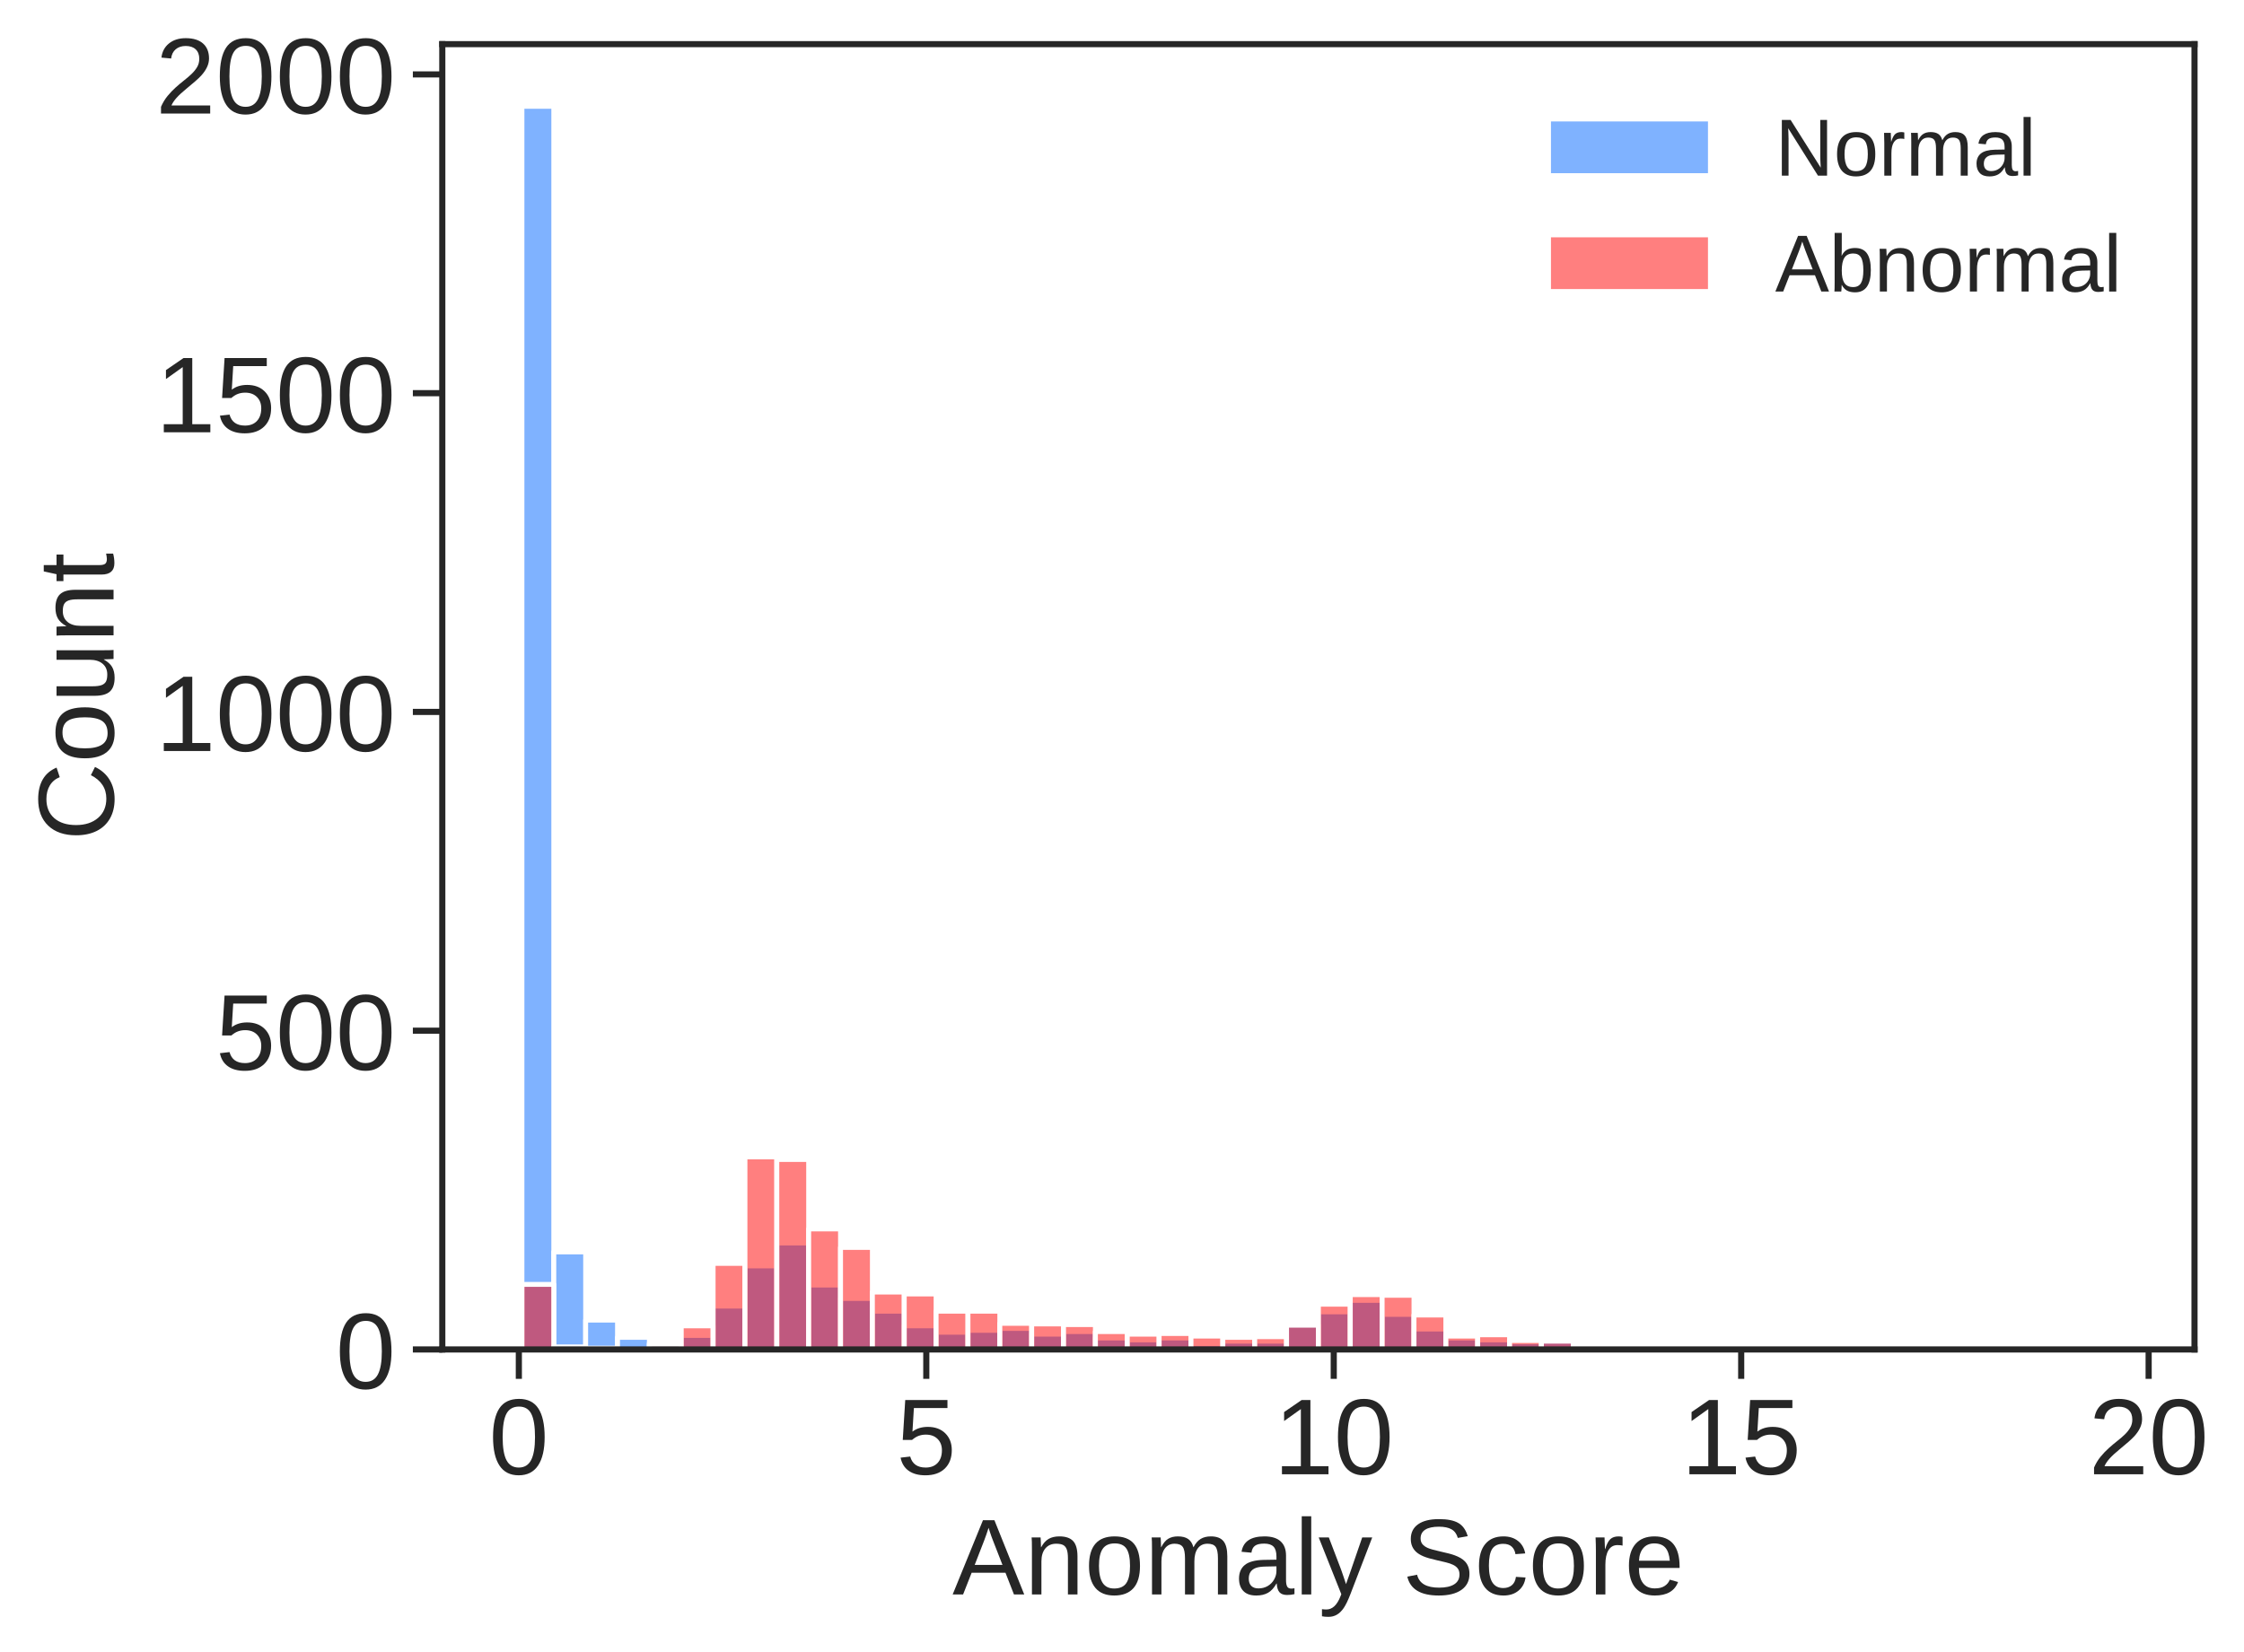 <?xml version="1.0" encoding="utf-8" standalone="no"?>
<!DOCTYPE svg PUBLIC "-//W3C//DTD SVG 1.1//EN"
  "http://www.w3.org/Graphics/SVG/1.1/DTD/svg11.dtd">
<!-- Created with matplotlib (https://matplotlib.org/) -->
<svg height="336.826pt" version="1.1" viewBox="0 0 457.349 336.826" width="457.349pt" xmlns="http://www.w3.org/2000/svg" xmlns:xlink="http://www.w3.org/1999/xlink">
 <defs>
  <style type="text/css">*{stroke-linecap:butt;stroke-linejoin:round;}</style>
 </defs>
 <g id="figure_1">
  <g id="patch_1">
   <path d="M 0 336.826 
L 457.349 336.826 
L 457.349 -0 
L 0 -0 
z
" style="fill:#ffffff;"/>
  </g>
  <g id="axes_1">
   <g id="patch_2">
    <path d="M 90.144 275.11 
L 447.264 275.11 
L 447.264 8.998 
L 90.144 8.998 
z
" style="fill:#ffffff;"/>
   </g>
   <g id="matplotlib.axis_1">
    <g id="xtick_1">
     <g id="line2d_1">
      <defs>
       <path d="M 0 0 
L 0 6 
" id="m0dfb59ea46" style="stroke:#262626;stroke-width:1.25;"/>
      </defs>
      <g>
       <use style="fill:#262626;stroke:#262626;stroke-width:1.25;" x="105.746" xlink:href="#m0dfb59ea46" y="275.11"/>
      </g>
     </g>
     <g id="text_1">
      <!-- 0 -->
      <g style="fill:#262626;" transform="translate(99.629 300.553)scale(0.22 -0.22)">
       <defs>
        <path d="M 51.703 34.422 
Q 51.703 17.188 45.625 8.094 
Q 39.547 -0.984 27.688 -0.984 
Q 15.828 -0.984 9.859 8.047 
Q 3.906 17.094 3.906 34.422 
Q 3.906 52.156 9.688 60.984 
Q 15.484 69.828 27.984 69.828 
Q 40.141 69.828 45.922 60.891 
Q 51.703 51.953 51.703 34.422 
z
M 42.781 34.422 
Q 42.781 49.312 39.328 56 
Q 35.891 62.703 27.984 62.703 
Q 19.875 62.703 16.328 56.109 
Q 12.797 49.516 12.797 34.422 
Q 12.797 19.781 16.375 12.984 
Q 19.969 6.203 27.781 6.203 
Q 35.547 6.203 39.156 13.125 
Q 42.781 20.062 42.781 34.422 
z
" id="LiberationSans-48"/>
       </defs>
       <use xlink:href="#LiberationSans-48"/>
      </g>
     </g>
    </g>
    <g id="xtick_2">
     <g id="line2d_2">
      <g>
       <use style="fill:#262626;stroke:#262626;stroke-width:1.25;" x="188.788" xlink:href="#m0dfb59ea46" y="275.11"/>
      </g>
     </g>
     <g id="text_2">
      <!-- 5 -->
      <g style="fill:#262626;" transform="translate(182.671 300.553)scale(0.22 -0.22)">
       <defs>
        <path d="M 51.422 22.406 
Q 51.422 11.531 44.953 5.266 
Q 38.484 -0.984 27 -0.984 
Q 17.391 -0.984 11.469 3.219 
Q 5.562 7.422 4 15.375 
L 12.891 16.406 
Q 15.672 6.203 27.203 6.203 
Q 34.281 6.203 38.281 10.469 
Q 42.281 14.75 42.281 22.219 
Q 42.281 28.719 38.25 32.719 
Q 34.234 36.719 27.391 36.719 
Q 23.828 36.719 20.75 35.594 
Q 17.672 34.469 14.594 31.781 
L 6 31.781 
L 8.297 68.797 
L 47.406 68.797 
L 47.406 61.328 
L 16.312 61.328 
L 14.984 39.5 
Q 20.703 43.891 29.203 43.891 
Q 39.359 43.891 45.391 37.938 
Q 51.422 31.984 51.422 22.406 
z
" id="LiberationSans-53"/>
       </defs>
       <use xlink:href="#LiberationSans-53"/>
      </g>
     </g>
    </g>
    <g id="xtick_3">
     <g id="line2d_3">
      <g>
       <use style="fill:#262626;stroke:#262626;stroke-width:1.25;" x="271.831" xlink:href="#m0dfb59ea46" y="275.11"/>
      </g>
     </g>
     <g id="text_3">
      <!-- 10 -->
      <g style="fill:#262626;" transform="translate(259.597 300.553)scale(0.22 -0.22)">
       <defs>
        <path d="M 7.625 0 
L 7.625 7.469 
L 25.141 7.469 
L 25.141 60.406 
L 9.625 49.312 
L 9.625 57.625 
L 25.875 68.797 
L 33.984 68.797 
L 33.984 7.469 
L 50.734 7.469 
L 50.734 0 
z
" id="LiberationSans-49"/>
       </defs>
       <use xlink:href="#LiberationSans-49"/>
       <use x="55.615" xlink:href="#LiberationSans-48"/>
      </g>
     </g>
    </g>
    <g id="xtick_4">
     <g id="line2d_4">
      <g>
       <use style="fill:#262626;stroke:#262626;stroke-width:1.25;" x="354.873" xlink:href="#m0dfb59ea46" y="275.11"/>
      </g>
     </g>
     <g id="text_4">
      <!-- 15 -->
      <g style="fill:#262626;" transform="translate(342.639 300.553)scale(0.22 -0.22)">
       <use xlink:href="#LiberationSans-49"/>
       <use x="55.615" xlink:href="#LiberationSans-53"/>
      </g>
     </g>
    </g>
    <g id="xtick_5">
     <g id="line2d_5">
      <g>
       <use style="fill:#262626;stroke:#262626;stroke-width:1.25;" x="437.915" xlink:href="#m0dfb59ea46" y="275.11"/>
      </g>
     </g>
     <g id="text_5">
      <!-- 20 -->
      <g style="fill:#262626;" transform="translate(425.681 300.553)scale(0.22 -0.22)">
       <defs>
        <path d="M 5.031 0 
L 5.031 6.203 
Q 7.516 11.922 11.109 16.281 
Q 14.703 20.656 18.656 24.188 
Q 22.609 27.734 26.484 30.766 
Q 30.375 33.797 33.5 36.812 
Q 36.625 39.844 38.547 43.156 
Q 40.484 46.484 40.484 50.688 
Q 40.484 56.344 37.156 59.469 
Q 33.844 62.594 27.938 62.594 
Q 22.312 62.594 18.672 59.547 
Q 15.047 56.5 14.406 50.984 
L 5.422 51.812 
Q 6.391 60.062 12.422 64.938 
Q 18.453 69.828 27.938 69.828 
Q 38.328 69.828 43.922 64.922 
Q 49.516 60.016 49.516 50.984 
Q 49.516 46.969 47.672 43.016 
Q 45.844 39.062 42.234 35.109 
Q 38.625 31.156 28.422 22.859 
Q 22.797 18.266 19.469 14.578 
Q 16.156 10.891 14.703 7.469 
L 50.594 7.469 
L 50.594 0 
z
" id="LiberationSans-50"/>
       </defs>
       <use xlink:href="#LiberationSans-50"/>
       <use x="55.615" xlink:href="#LiberationSans-48"/>
      </g>
     </g>
    </g>
    <g id="text_6">
     <!-- Anomaly Score -->
     <g style="fill:#262626;" transform="translate(194.119 325.061)scale(0.22 -0.22)">
      <defs>
       <path d="M 56.984 0 
L 49.125 20.125 
L 17.781 20.125 
L 9.859 0 
L 0.203 0 
L 28.266 68.797 
L 38.875 68.797 
L 66.5 0 
z
M 33.453 61.766 
L 33.016 60.406 
Q 31.781 56.344 29.391 50 
L 20.609 27.391 
L 46.344 27.391 
L 37.5 50.094 
Q 36.141 53.469 34.766 57.719 
z
" id="LiberationSans-65"/>
       <path d="M 40.281 0 
L 40.281 33.5 
Q 40.281 38.719 39.25 41.594 
Q 38.234 44.484 35.984 45.75 
Q 33.734 47.016 29.391 47.016 
Q 23.047 47.016 19.375 42.672 
Q 15.719 38.328 15.719 30.609 
L 15.719 0 
L 6.938 0 
L 6.938 41.547 
Q 6.938 50.781 6.641 52.828 
L 14.938 52.828 
Q 14.984 52.594 15.031 51.516 
Q 15.094 50.438 15.156 49.047 
Q 15.234 47.656 15.328 43.797 
L 15.484 43.797 
Q 18.5 49.266 22.484 51.531 
Q 26.469 53.812 32.375 53.812 
Q 41.062 53.812 45.094 49.484 
Q 49.125 45.172 49.125 35.203 
L 49.125 0 
z
" id="LiberationSans-110"/>
       <path d="M 51.422 26.469 
Q 51.422 12.594 45.312 5.797 
Q 39.203 -0.984 27.594 -0.984 
Q 16.016 -0.984 10.109 6.078 
Q 4.203 13.141 4.203 26.469 
Q 4.203 53.812 27.875 53.812 
Q 39.984 53.812 45.703 47.141 
Q 51.422 40.484 51.422 26.469 
z
M 42.188 26.469 
Q 42.188 37.406 38.938 42.359 
Q 35.688 47.312 28.031 47.312 
Q 20.312 47.312 16.859 42.25 
Q 13.422 37.203 13.422 26.469 
Q 13.422 16.016 16.812 10.766 
Q 20.219 5.516 27.484 5.516 
Q 35.406 5.516 38.797 10.594 
Q 42.188 15.672 42.188 26.469 
z
" id="LiberationSans-111"/>
       <path d="M 37.5 0 
L 37.5 33.5 
Q 37.5 41.156 35.391 44.078 
Q 33.297 47.016 27.828 47.016 
Q 22.219 47.016 18.938 42.719 
Q 15.672 38.422 15.672 30.609 
L 15.672 0 
L 6.938 0 
L 6.938 41.547 
Q 6.938 50.781 6.641 52.828 
L 14.938 52.828 
Q 14.984 52.594 15.031 51.516 
Q 15.094 50.438 15.156 49.047 
Q 15.234 47.656 15.328 43.797 
L 15.484 43.797 
Q 18.312 49.422 21.969 51.609 
Q 25.641 53.812 30.906 53.812 
Q 36.922 53.812 40.406 51.422 
Q 43.891 49.031 45.266 43.797 
L 45.406 43.797 
Q 48.141 49.125 52.016 51.469 
Q 55.906 53.812 61.422 53.812 
Q 69.438 53.812 73.062 49.469 
Q 76.703 45.125 76.703 35.203 
L 76.703 0 
L 68.016 0 
L 68.016 33.5 
Q 68.016 41.156 65.906 44.078 
Q 63.812 47.016 58.344 47.016 
Q 52.594 47.016 49.391 42.75 
Q 46.188 38.484 46.188 30.609 
L 46.188 0 
z
" id="LiberationSans-109"/>
       <path d="M 20.219 -0.984 
Q 12.25 -0.984 8.25 3.219 
Q 4.25 7.422 4.25 14.75 
Q 4.25 22.953 9.641 27.344 
Q 15.047 31.734 27.047 32.031 
L 38.922 32.234 
L 38.922 35.109 
Q 38.922 41.547 36.188 44.328 
Q 33.453 47.125 27.594 47.125 
Q 21.688 47.125 19 45.109 
Q 16.312 43.109 15.766 38.719 
L 6.594 39.547 
Q 8.844 53.812 27.781 53.812 
Q 37.75 53.812 42.766 49.234 
Q 47.797 44.672 47.797 36.031 
L 47.797 13.281 
Q 47.797 9.375 48.828 7.391 
Q 49.859 5.422 52.734 5.422 
Q 54 5.422 55.609 5.766 
L 55.609 0.297 
Q 52.297 -0.484 48.828 -0.484 
Q 43.953 -0.484 41.719 2.078 
Q 39.5 4.641 39.203 10.109 
L 38.922 10.109 
Q 35.547 4.047 31.078 1.531 
Q 26.609 -0.984 20.219 -0.984 
z
M 22.219 5.609 
Q 27.047 5.609 30.812 7.812 
Q 34.578 10.016 36.75 13.844 
Q 38.922 17.672 38.922 21.734 
L 38.922 26.078 
L 29.297 25.875 
Q 23.094 25.781 19.891 24.609 
Q 16.703 23.438 14.984 21 
Q 13.281 18.562 13.281 14.594 
Q 13.281 10.297 15.594 7.953 
Q 17.922 5.609 22.219 5.609 
z
" id="LiberationSans-97"/>
       <path d="M 6.734 0 
L 6.734 72.469 
L 15.531 72.469 
L 15.531 0 
z
" id="LiberationSans-108"/>
       <path d="M 9.328 -20.75 
Q 5.719 -20.75 3.266 -20.219 
L 3.266 -13.625 
Q 5.125 -13.922 7.375 -13.922 
Q 15.578 -13.922 20.359 -1.859 
L 21.188 0.25 
L 0.25 52.828 
L 9.625 52.828 
L 20.75 23.641 
Q 21 22.953 21.344 22 
Q 21.688 21.047 23.531 15.625 
Q 25.391 10.203 25.531 9.578 
L 28.953 19.188 
L 40.531 52.828 
L 49.812 52.828 
L 29.5 0 
Q 26.219 -8.453 23.391 -12.578 
Q 20.562 -16.703 17.109 -18.719 
Q 13.672 -20.75 9.328 -20.75 
z
" id="LiberationSans-121"/>
       <path id="LiberationSans-32"/>
       <path d="M 62.109 19 
Q 62.109 9.469 54.656 4.234 
Q 47.219 -0.984 33.688 -0.984 
Q 8.547 -0.984 4.547 16.5 
L 13.578 18.312 
Q 15.141 12.109 20.219 9.203 
Q 25.297 6.297 34.031 6.297 
Q 43.062 6.297 47.969 9.391 
Q 52.875 12.5 52.875 18.5 
Q 52.875 21.875 51.344 23.969 
Q 49.812 26.078 47.016 27.438 
Q 44.234 28.812 40.375 29.734 
Q 36.531 30.672 31.844 31.734 
Q 23.688 33.547 19.453 35.344 
Q 15.234 37.156 12.797 39.375 
Q 10.359 41.609 9.062 44.578 
Q 7.766 47.562 7.766 51.422 
Q 7.766 60.25 14.531 65.031 
Q 21.297 69.828 33.891 69.828 
Q 45.609 69.828 51.812 66.234 
Q 58.016 62.641 60.5 54 
L 51.312 52.391 
Q 49.812 57.859 45.562 60.328 
Q 41.312 62.797 33.797 62.797 
Q 25.531 62.797 21.188 60.062 
Q 16.844 57.328 16.844 51.906 
Q 16.844 48.734 18.531 46.656 
Q 20.219 44.578 23.391 43.141 
Q 26.562 41.703 36.031 39.594 
Q 39.203 38.875 42.359 38.109 
Q 45.516 37.359 48.391 36.297 
Q 51.266 35.25 53.781 33.828 
Q 56.297 32.422 58.156 30.375 
Q 60.016 28.328 61.062 25.531 
Q 62.109 22.75 62.109 19 
z
" id="LiberationSans-83"/>
       <path d="M 13.422 26.656 
Q 13.422 16.109 16.734 11.031 
Q 20.062 5.953 26.766 5.953 
Q 31.453 5.953 34.594 8.484 
Q 37.75 11.031 38.484 16.312 
L 47.359 15.719 
Q 46.344 8.109 40.875 3.562 
Q 35.406 -0.984 27 -0.984 
Q 15.922 -0.984 10.078 6.016 
Q 4.25 13.031 4.25 26.469 
Q 4.25 39.797 10.109 46.797 
Q 15.969 53.812 26.906 53.812 
Q 35.016 53.812 40.359 49.609 
Q 45.703 45.406 47.078 38.031 
L 38.031 37.359 
Q 37.359 41.75 34.562 44.328 
Q 31.781 46.922 26.656 46.922 
Q 19.672 46.922 16.547 42.281 
Q 13.422 37.641 13.422 26.656 
z
" id="LiberationSans-99"/>
       <path d="M 6.938 0 
L 6.938 40.531 
Q 6.938 46.094 6.641 52.828 
L 14.938 52.828 
Q 15.328 43.844 15.328 42.047 
L 15.531 42.047 
Q 17.625 48.828 20.359 51.312 
Q 23.094 53.812 28.078 53.812 
Q 29.828 53.812 31.641 53.328 
L 31.641 45.266 
Q 29.891 45.75 26.953 45.75 
Q 21.484 45.75 18.594 41.031 
Q 15.719 36.328 15.719 27.547 
L 15.719 0 
z
" id="LiberationSans-114"/>
       <path d="M 13.484 24.562 
Q 13.484 15.484 17.234 10.547 
Q 21 5.609 28.219 5.609 
Q 33.938 5.609 37.375 7.906 
Q 40.828 10.203 42.047 13.719 
L 49.75 11.531 
Q 45.016 -0.984 28.219 -0.984 
Q 16.5 -0.984 10.375 6 
Q 4.25 12.984 4.25 26.766 
Q 4.25 39.844 10.375 46.828 
Q 16.5 53.812 27.875 53.812 
Q 51.172 53.812 51.172 25.734 
L 51.172 24.562 
z
M 42.094 31.297 
Q 41.359 39.656 37.844 43.484 
Q 34.328 47.312 27.734 47.312 
Q 21.344 47.312 17.609 43.031 
Q 13.875 38.766 13.578 31.297 
z
" id="LiberationSans-101"/>
      </defs>
      <use xlink:href="#LiberationSans-65"/>
      <use x="66.699" xlink:href="#LiberationSans-110"/>
      <use x="122.314" xlink:href="#LiberationSans-111"/>
      <use x="177.93" xlink:href="#LiberationSans-109"/>
      <use x="261.23" xlink:href="#LiberationSans-97"/>
      <use x="316.846" xlink:href="#LiberationSans-108"/>
      <use x="339.062" xlink:href="#LiberationSans-121"/>
      <use x="389.062" xlink:href="#LiberationSans-32"/>
      <use x="416.846" xlink:href="#LiberationSans-83"/>
      <use x="483.545" xlink:href="#LiberationSans-99"/>
      <use x="533.545" xlink:href="#LiberationSans-111"/>
      <use x="589.16" xlink:href="#LiberationSans-114"/>
      <use x="622.461" xlink:href="#LiberationSans-101"/>
     </g>
    </g>
   </g>
   <g id="matplotlib.axis_2">
    <g id="ytick_1">
     <g id="line2d_6">
      <defs>
       <path d="M 0 0 
L -6 0 
" id="md6aee26ead" style="stroke:#262626;stroke-width:1.25;"/>
      </defs>
      <g>
       <use style="fill:#262626;stroke:#262626;stroke-width:1.25;" x="90.144" xlink:href="#md6aee26ead" y="275.11"/>
      </g>
     </g>
     <g id="text_7">
      <!-- 0 -->
      <g style="fill:#262626;" transform="translate(68.41 283.082)scale(0.22 -0.22)">
       <use xlink:href="#LiberationSans-48"/>
      </g>
     </g>
    </g>
    <g id="ytick_2">
     <g id="line2d_7">
      <g>
       <use style="fill:#262626;stroke:#262626;stroke-width:1.25;" x="90.144" xlink:href="#md6aee26ead" y="210.125"/>
      </g>
     </g>
     <g id="text_8">
      <!-- 500 -->
      <g style="fill:#262626;" transform="translate(43.942 218.097)scale(0.22 -0.22)">
       <use xlink:href="#LiberationSans-53"/>
       <use x="55.615" xlink:href="#LiberationSans-48"/>
       <use x="111.23" xlink:href="#LiberationSans-48"/>
      </g>
     </g>
    </g>
    <g id="ytick_3">
     <g id="line2d_8">
      <g>
       <use style="fill:#262626;stroke:#262626;stroke-width:1.25;" x="90.144" xlink:href="#md6aee26ead" y="145.141"/>
      </g>
     </g>
     <g id="text_9">
      <!-- 1000 -->
      <g style="fill:#262626;" transform="translate(31.708 153.112)scale(0.22 -0.22)">
       <use xlink:href="#LiberationSans-49"/>
       <use x="55.615" xlink:href="#LiberationSans-48"/>
       <use x="111.23" xlink:href="#LiberationSans-48"/>
       <use x="166.846" xlink:href="#LiberationSans-48"/>
      </g>
     </g>
    </g>
    <g id="ytick_4">
     <g id="line2d_9">
      <g>
       <use style="fill:#262626;stroke:#262626;stroke-width:1.25;" x="90.144" xlink:href="#md6aee26ead" y="80.156"/>
      </g>
     </g>
     <g id="text_10">
      <!-- 1500 -->
      <g style="fill:#262626;" transform="translate(31.708 88.128)scale(0.22 -0.22)">
       <use xlink:href="#LiberationSans-49"/>
       <use x="55.615" xlink:href="#LiberationSans-53"/>
       <use x="111.23" xlink:href="#LiberationSans-48"/>
       <use x="166.846" xlink:href="#LiberationSans-48"/>
      </g>
     </g>
    </g>
    <g id="ytick_5">
     <g id="line2d_10">
      <g>
       <use style="fill:#262626;stroke:#262626;stroke-width:1.25;" x="90.144" xlink:href="#md6aee26ead" y="15.172"/>
      </g>
     </g>
     <g id="text_11">
      <!-- 2000 -->
      <g style="fill:#262626;" transform="translate(31.708 23.143)scale(0.22 -0.22)">
       <use xlink:href="#LiberationSans-50"/>
       <use x="55.615" xlink:href="#LiberationSans-48"/>
       <use x="111.23" xlink:href="#LiberationSans-48"/>
       <use x="166.846" xlink:href="#LiberationSans-48"/>
      </g>
     </g>
    </g>
    <g id="text_12">
     <!-- Count -->
     <g style="fill:#262626;" transform="translate(23.143 171.405)rotate(-90)scale(0.22 -0.22)">
      <defs>
       <path d="M 38.672 62.203 
Q 27.25 62.203 20.891 54.859 
Q 14.547 47.516 14.547 34.719 
Q 14.547 22.078 21.156 14.375 
Q 27.781 6.688 39.062 6.688 
Q 53.516 6.688 60.797 21 
L 68.406 17.188 
Q 64.156 8.297 56.469 3.656 
Q 48.781 -0.984 38.625 -0.984 
Q 28.219 -0.984 20.625 3.344 
Q 13.031 7.672 9.047 15.703 
Q 5.078 23.734 5.078 34.719 
Q 5.078 51.172 13.969 60.5 
Q 22.859 69.828 38.578 69.828 
Q 49.562 69.828 56.938 65.531 
Q 64.312 61.234 67.781 52.781 
L 58.938 49.859 
Q 56.547 55.859 51.25 59.031 
Q 45.953 62.203 38.672 62.203 
z
" id="LiberationSans-67"/>
       <path d="M 15.328 52.828 
L 15.328 19.344 
Q 15.328 14.109 16.359 11.219 
Q 17.391 8.344 19.625 7.078 
Q 21.875 5.812 26.219 5.812 
Q 32.562 5.812 36.219 10.156 
Q 39.891 14.5 39.891 22.219 
L 39.891 52.828 
L 48.688 52.828 
L 48.688 11.281 
Q 48.688 2.047 48.969 0 
L 40.672 0 
Q 40.625 0.25 40.578 1.312 
Q 40.531 2.391 40.453 3.781 
Q 40.375 5.172 40.281 9.031 
L 40.141 9.031 
Q 37.109 3.562 33.125 1.281 
Q 29.156 -0.984 23.25 -0.984 
Q 14.547 -0.984 10.516 3.344 
Q 6.5 7.672 6.5 17.625 
L 6.5 52.828 
z
" id="LiberationSans-117"/>
       <path d="M 27.047 0.391 
Q 22.703 -0.781 18.172 -0.781 
Q 7.625 -0.781 7.625 11.188 
L 7.625 46.438 
L 1.516 46.438 
L 1.516 52.828 
L 7.953 52.828 
L 10.547 64.656 
L 16.406 64.656 
L 16.406 52.828 
L 26.172 52.828 
L 26.172 46.438 
L 16.406 46.438 
L 16.406 13.094 
Q 16.406 9.281 17.641 7.734 
Q 18.891 6.203 21.969 6.203 
Q 23.734 6.203 27.047 6.891 
z
" id="LiberationSans-116"/>
      </defs>
      <use xlink:href="#LiberationSans-67"/>
      <use x="72.217" xlink:href="#LiberationSans-111"/>
      <use x="127.832" xlink:href="#LiberationSans-117"/>
      <use x="183.447" xlink:href="#LiberationSans-110"/>
      <use x="239.062" xlink:href="#LiberationSans-116"/>
     </g>
    </g>
   </g>
   <g id="patch_3">
    <path clip-path="url(#p573cdb6994)" d="M 106.377 275.11 
L 112.87 275.11 
L 112.87 21.67 
L 106.377 21.67 
z
" style="fill:#0066ff;fill-opacity:0.5;stroke:#ffffff;stroke-linejoin:miter;"/>
   </g>
   <g id="patch_4">
    <path clip-path="url(#p573cdb6994)" d="M 112.87 275.11 
L 119.363 275.11 
L 119.363 255.225 
L 112.87 255.225 
z
" style="fill:#0066ff;fill-opacity:0.5;stroke:#ffffff;stroke-linejoin:miter;"/>
   </g>
   <g id="patch_5">
    <path clip-path="url(#p573cdb6994)" d="M 119.363 275.11 
L 125.856 275.11 
L 125.856 269.131 
L 119.363 269.131 
z
" style="fill:#0066ff;fill-opacity:0.5;stroke:#ffffff;stroke-linejoin:miter;"/>
   </g>
   <g id="patch_6">
    <path clip-path="url(#p573cdb6994)" d="M 125.856 275.11 
L 132.349 275.11 
L 132.349 272.641 
L 125.856 272.641 
z
" style="fill:#0066ff;fill-opacity:0.5;stroke:#ffffff;stroke-linejoin:miter;"/>
   </g>
   <g id="patch_7">
    <path clip-path="url(#p573cdb6994)" d="M 132.349 275.11 
L 138.843 275.11 
L 138.843 273.81 
L 132.349 273.81 
z
" style="fill:#0066ff;fill-opacity:0.5;stroke:#ffffff;stroke-linejoin:miter;"/>
   </g>
   <g id="patch_8">
    <path clip-path="url(#p573cdb6994)" d="M 138.843 275.11 
L 145.336 275.11 
L 145.336 272.251 
L 138.843 272.251 
z
" style="fill:#0066ff;fill-opacity:0.5;stroke:#ffffff;stroke-linejoin:miter;"/>
   </g>
   <g id="patch_9">
    <path clip-path="url(#p573cdb6994)" d="M 145.336 275.11 
L 151.829 275.11 
L 151.829 266.272 
L 145.336 266.272 
z
" style="fill:#0066ff;fill-opacity:0.5;stroke:#ffffff;stroke-linejoin:miter;"/>
   </g>
   <g id="patch_10">
    <path clip-path="url(#p573cdb6994)" d="M 151.829 275.11 
L 158.322 275.11 
L 158.322 258.084 
L 151.829 258.084 
z
" style="fill:#0066ff;fill-opacity:0.5;stroke:#ffffff;stroke-linejoin:miter;"/>
   </g>
   <g id="patch_11">
    <path clip-path="url(#p573cdb6994)" d="M 158.322 275.11 
L 164.815 275.11 
L 164.815 253.405 
L 158.322 253.405 
z
" style="fill:#0066ff;fill-opacity:0.5;stroke:#ffffff;stroke-linejoin:miter;"/>
   </g>
   <g id="patch_12">
    <path clip-path="url(#p573cdb6994)" d="M 164.815 275.11 
L 171.308 275.11 
L 171.308 261.983 
L 164.815 261.983 
z
" style="fill:#0066ff;fill-opacity:0.5;stroke:#ffffff;stroke-linejoin:miter;"/>
   </g>
   <g id="patch_13">
    <path clip-path="url(#p573cdb6994)" d="M 171.308 275.11 
L 177.801 275.11 
L 177.801 264.712 
L 171.308 264.712 
z
" style="fill:#0066ff;fill-opacity:0.5;stroke:#ffffff;stroke-linejoin:miter;"/>
   </g>
   <g id="patch_14">
    <path clip-path="url(#p573cdb6994)" d="M 177.801 275.11 
L 184.294 275.11 
L 184.294 267.312 
L 177.801 267.312 
z
" style="fill:#0066ff;fill-opacity:0.5;stroke:#ffffff;stroke-linejoin:miter;"/>
   </g>
   <g id="patch_15">
    <path clip-path="url(#p573cdb6994)" d="M 184.294 275.11 
L 190.787 275.11 
L 190.787 270.301 
L 184.294 270.301 
z
" style="fill:#0066ff;fill-opacity:0.5;stroke:#ffffff;stroke-linejoin:miter;"/>
   </g>
   <g id="patch_16">
    <path clip-path="url(#p573cdb6994)" d="M 190.787 275.11 
L 197.28 275.11 
L 197.28 271.601 
L 190.787 271.601 
z
" style="fill:#0066ff;fill-opacity:0.5;stroke:#ffffff;stroke-linejoin:miter;"/>
   </g>
   <g id="patch_17">
    <path clip-path="url(#p573cdb6994)" d="M 197.28 275.11 
L 203.773 275.11 
L 203.773 271.211 
L 197.28 271.211 
z
" style="fill:#0066ff;fill-opacity:0.5;stroke:#ffffff;stroke-linejoin:miter;"/>
   </g>
   <g id="patch_18">
    <path clip-path="url(#p573cdb6994)" d="M 203.773 275.11 
L 210.267 275.11 
L 210.267 270.821 
L 203.773 270.821 
z
" style="fill:#0066ff;fill-opacity:0.5;stroke:#ffffff;stroke-linejoin:miter;"/>
   </g>
   <g id="patch_19">
    <path clip-path="url(#p573cdb6994)" d="M 210.267 275.11 
L 216.76 275.11 
L 216.76 271.991 
L 210.267 271.991 
z
" style="fill:#0066ff;fill-opacity:0.5;stroke:#ffffff;stroke-linejoin:miter;"/>
   </g>
   <g id="patch_20">
    <path clip-path="url(#p573cdb6994)" d="M 216.76 275.11 
L 223.253 275.11 
L 223.253 271.471 
L 216.76 271.471 
z
" style="fill:#0066ff;fill-opacity:0.5;stroke:#ffffff;stroke-linejoin:miter;"/>
   </g>
   <g id="patch_21">
    <path clip-path="url(#p573cdb6994)" d="M 223.253 275.11 
L 229.746 275.11 
L 229.746 272.771 
L 223.253 272.771 
z
" style="fill:#0066ff;fill-opacity:0.5;stroke:#ffffff;stroke-linejoin:miter;"/>
   </g>
   <g id="patch_22">
    <path clip-path="url(#p573cdb6994)" d="M 229.746 275.11 
L 236.239 275.11 
L 236.239 273.16 
L 229.746 273.16 
z
" style="fill:#0066ff;fill-opacity:0.5;stroke:#ffffff;stroke-linejoin:miter;"/>
   </g>
   <g id="patch_23">
    <path clip-path="url(#p573cdb6994)" d="M 236.239 275.11 
L 242.732 275.11 
L 242.732 272.771 
L 236.239 272.771 
z
" style="fill:#0066ff;fill-opacity:0.5;stroke:#ffffff;stroke-linejoin:miter;"/>
   </g>
   <g id="patch_24">
    <path clip-path="url(#p573cdb6994)" d="M 242.732 275.11 
L 249.225 275.11 
L 249.225 273.94 
L 242.732 273.94 
z
" style="fill:#0066ff;fill-opacity:0.5;stroke:#ffffff;stroke-linejoin:miter;"/>
   </g>
   <g id="patch_25">
    <path clip-path="url(#p573cdb6994)" d="M 249.225 275.11 
L 255.718 275.11 
L 255.718 273.42 
L 249.225 273.42 
z
" style="fill:#0066ff;fill-opacity:0.5;stroke:#ffffff;stroke-linejoin:miter;"/>
   </g>
   <g id="patch_26">
    <path clip-path="url(#p573cdb6994)" d="M 255.718 275.11 
L 262.211 275.11 
L 262.211 273.42 
L 255.718 273.42 
z
" style="fill:#0066ff;fill-opacity:0.5;stroke:#ffffff;stroke-linejoin:miter;"/>
   </g>
   <g id="patch_27">
    <path clip-path="url(#p573cdb6994)" d="M 262.211 275.11 
L 268.704 275.11 
L 268.704 269.911 
L 262.211 269.911 
z
" style="fill:#0066ff;fill-opacity:0.5;stroke:#ffffff;stroke-linejoin:miter;"/>
   </g>
   <g id="patch_28">
    <path clip-path="url(#p573cdb6994)" d="M 268.704 275.11 
L 275.197 275.11 
L 275.197 267.442 
L 268.704 267.442 
z
" style="fill:#0066ff;fill-opacity:0.5;stroke:#ffffff;stroke-linejoin:miter;"/>
   </g>
   <g id="patch_29">
    <path clip-path="url(#p573cdb6994)" d="M 275.197 275.11 
L 281.691 275.11 
L 281.691 265.102 
L 275.197 265.102 
z
" style="fill:#0066ff;fill-opacity:0.5;stroke:#ffffff;stroke-linejoin:miter;"/>
   </g>
   <g id="patch_30">
    <path clip-path="url(#p573cdb6994)" d="M 281.691 275.11 
L 288.184 275.11 
L 288.184 267.962 
L 281.691 267.962 
z
" style="fill:#0066ff;fill-opacity:0.5;stroke:#ffffff;stroke-linejoin:miter;"/>
   </g>
   <g id="patch_31">
    <path clip-path="url(#p573cdb6994)" d="M 288.184 275.11 
L 294.677 275.11 
L 294.677 270.951 
L 288.184 270.951 
z
" style="fill:#0066ff;fill-opacity:0.5;stroke:#ffffff;stroke-linejoin:miter;"/>
   </g>
   <g id="patch_32">
    <path clip-path="url(#p573cdb6994)" d="M 294.677 275.11 
L 301.17 275.11 
L 301.17 272.771 
L 294.677 272.771 
z
" style="fill:#0066ff;fill-opacity:0.5;stroke:#ffffff;stroke-linejoin:miter;"/>
   </g>
   <g id="patch_33">
    <path clip-path="url(#p573cdb6994)" d="M 301.17 275.11 
L 307.663 275.11 
L 307.663 273.16 
L 301.17 273.16 
z
" style="fill:#0066ff;fill-opacity:0.5;stroke:#ffffff;stroke-linejoin:miter;"/>
   </g>
   <g id="patch_34">
    <path clip-path="url(#p573cdb6994)" d="M 307.663 275.11 
L 314.156 275.11 
L 314.156 273.55 
L 307.663 273.55 
z
" style="fill:#0066ff;fill-opacity:0.5;stroke:#ffffff;stroke-linejoin:miter;"/>
   </g>
   <g id="patch_35">
    <path clip-path="url(#p573cdb6994)" d="M 314.156 275.11 
L 320.649 275.11 
L 320.649 273.16 
L 314.156 273.16 
z
" style="fill:#0066ff;fill-opacity:0.5;stroke:#ffffff;stroke-linejoin:miter;"/>
   </g>
   <g id="patch_36">
    <path clip-path="url(#p573cdb6994)" d="M 320.649 275.11 
L 327.142 275.11 
L 327.142 273.94 
L 320.649 273.94 
z
" style="fill:#0066ff;fill-opacity:0.5;stroke:#ffffff;stroke-linejoin:miter;"/>
   </g>
   <g id="patch_37">
    <path clip-path="url(#p573cdb6994)" d="M 327.142 275.11 
L 333.635 275.11 
L 333.635 274.2 
L 327.142 274.2 
z
" style="fill:#0066ff;fill-opacity:0.5;stroke:#ffffff;stroke-linejoin:miter;"/>
   </g>
   <g id="patch_38">
    <path clip-path="url(#p573cdb6994)" d="M 333.635 275.11 
L 340.128 275.11 
L 340.128 274.46 
L 333.635 274.46 
z
" style="fill:#0066ff;fill-opacity:0.5;stroke:#ffffff;stroke-linejoin:miter;"/>
   </g>
   <g id="patch_39">
    <path clip-path="url(#p573cdb6994)" d="M 340.128 275.11 
L 346.621 275.11 
L 346.621 274.46 
L 340.128 274.46 
z
" style="fill:#0066ff;fill-opacity:0.5;stroke:#ffffff;stroke-linejoin:miter;"/>
   </g>
   <g id="patch_40">
    <path clip-path="url(#p573cdb6994)" d="M 346.621 275.11 
L 353.115 275.11 
L 353.115 273.94 
L 346.621 273.94 
z
" style="fill:#0066ff;fill-opacity:0.5;stroke:#ffffff;stroke-linejoin:miter;"/>
   </g>
   <g id="patch_41">
    <path clip-path="url(#p573cdb6994)" d="M 353.115 275.11 
L 359.608 275.11 
L 359.608 274.46 
L 353.115 274.46 
z
" style="fill:#0066ff;fill-opacity:0.5;stroke:#ffffff;stroke-linejoin:miter;"/>
   </g>
   <g id="patch_42">
    <path clip-path="url(#p573cdb6994)" d="M 359.608 275.11 
L 366.101 275.11 
L 366.101 274.59 
L 359.608 274.59 
z
" style="fill:#0066ff;fill-opacity:0.5;stroke:#ffffff;stroke-linejoin:miter;"/>
   </g>
   <g id="patch_43">
    <path clip-path="url(#p573cdb6994)" d="M 366.101 275.11 
L 372.594 275.11 
L 372.594 274.59 
L 366.101 274.59 
z
" style="fill:#0066ff;fill-opacity:0.5;stroke:#ffffff;stroke-linejoin:miter;"/>
   </g>
   <g id="patch_44">
    <path clip-path="url(#p573cdb6994)" d="M 372.594 275.11 
L 379.087 275.11 
L 379.087 274.46 
L 372.594 274.46 
z
" style="fill:#0066ff;fill-opacity:0.5;stroke:#ffffff;stroke-linejoin:miter;"/>
   </g>
   <g id="patch_45">
    <path clip-path="url(#p573cdb6994)" d="M 379.087 275.11 
L 385.58 275.11 
L 385.58 274.33 
L 379.087 274.33 
z
" style="fill:#0066ff;fill-opacity:0.5;stroke:#ffffff;stroke-linejoin:miter;"/>
   </g>
   <g id="patch_46">
    <path clip-path="url(#p573cdb6994)" d="M 385.58 275.11 
L 392.073 275.11 
L 392.073 274.33 
L 385.58 274.33 
z
" style="fill:#0066ff;fill-opacity:0.5;stroke:#ffffff;stroke-linejoin:miter;"/>
   </g>
   <g id="patch_47">
    <path clip-path="url(#p573cdb6994)" d="M 392.073 275.11 
L 398.566 275.11 
L 398.566 274.33 
L 392.073 274.33 
z
" style="fill:#0066ff;fill-opacity:0.5;stroke:#ffffff;stroke-linejoin:miter;"/>
   </g>
   <g id="patch_48">
    <path clip-path="url(#p573cdb6994)" d="M 398.566 275.11 
L 405.059 275.11 
L 405.059 274.46 
L 398.566 274.46 
z
" style="fill:#0066ff;fill-opacity:0.5;stroke:#ffffff;stroke-linejoin:miter;"/>
   </g>
   <g id="patch_49">
    <path clip-path="url(#p573cdb6994)" d="M 405.059 275.11 
L 411.552 275.11 
L 411.552 274.59 
L 405.059 274.59 
z
" style="fill:#0066ff;fill-opacity:0.5;stroke:#ffffff;stroke-linejoin:miter;"/>
   </g>
   <g id="patch_50">
    <path clip-path="url(#p573cdb6994)" d="M 411.552 275.11 
L 418.045 275.11 
L 418.045 274.46 
L 411.552 274.46 
z
" style="fill:#0066ff;fill-opacity:0.5;stroke:#ffffff;stroke-linejoin:miter;"/>
   </g>
   <g id="patch_51">
    <path clip-path="url(#p573cdb6994)" d="M 418.046 275.11 
L 424.539 275.11 
L 424.539 275.11 
L 418.046 275.11 
z
" style="fill:#0066ff;fill-opacity:0.5;stroke:#ffffff;stroke-linejoin:miter;"/>
   </g>
   <g id="patch_52">
    <path clip-path="url(#p573cdb6994)" d="M 424.539 275.11 
L 431.032 275.11 
L 431.032 274.98 
L 424.539 274.98 
z
" style="fill:#0066ff;fill-opacity:0.5;stroke:#ffffff;stroke-linejoin:miter;"/>
   </g>
   <g id="patch_53">
    <path clip-path="url(#p573cdb6994)" d="M 106.377 275.11 
L 112.87 275.11 
L 112.87 261.853 
L 106.377 261.853 
z
" style="fill:#ff0000;fill-opacity:0.5;stroke:#ffffff;stroke-linejoin:miter;"/>
   </g>
   <g id="patch_54">
    <path clip-path="url(#p573cdb6994)" d="M 112.87 275.11 
L 119.363 275.11 
L 119.363 274.59 
L 112.87 274.59 
z
" style="fill:#ff0000;fill-opacity:0.5;stroke:#ffffff;stroke-linejoin:miter;"/>
   </g>
   <g id="patch_55">
    <path clip-path="url(#p573cdb6994)" d="M 119.363 275.11 
L 125.856 275.11 
L 125.856 274.85 
L 119.363 274.85 
z
" style="fill:#ff0000;fill-opacity:0.5;stroke:#ffffff;stroke-linejoin:miter;"/>
   </g>
   <g id="patch_56">
    <path clip-path="url(#p573cdb6994)" d="M 125.856 275.11 
L 132.349 275.11 
L 132.349 275.11 
L 125.856 275.11 
z
" style="fill:#ff0000;fill-opacity:0.5;stroke:#ffffff;stroke-linejoin:miter;"/>
   </g>
   <g id="patch_57">
    <path clip-path="url(#p573cdb6994)" d="M 132.349 275.11 
L 138.843 275.11 
L 138.843 274.07 
L 132.349 274.07 
z
" style="fill:#ff0000;fill-opacity:0.5;stroke:#ffffff;stroke-linejoin:miter;"/>
   </g>
   <g id="patch_58">
    <path clip-path="url(#p573cdb6994)" d="M 138.843 275.11 
L 145.336 275.11 
L 145.336 270.301 
L 138.843 270.301 
z
" style="fill:#ff0000;fill-opacity:0.5;stroke:#ffffff;stroke-linejoin:miter;"/>
   </g>
   <g id="patch_59">
    <path clip-path="url(#p573cdb6994)" d="M 145.336 275.11 
L 151.829 275.11 
L 151.829 257.564 
L 145.336 257.564 
z
" style="fill:#ff0000;fill-opacity:0.5;stroke:#ffffff;stroke-linejoin:miter;"/>
   </g>
   <g id="patch_60">
    <path clip-path="url(#p573cdb6994)" d="M 151.829 275.11 
L 158.322 275.11 
L 158.322 235.859 
L 151.829 235.859 
z
" style="fill:#ff0000;fill-opacity:0.5;stroke:#ffffff;stroke-linejoin:miter;"/>
   </g>
   <g id="patch_61">
    <path clip-path="url(#p573cdb6994)" d="M 158.322 275.11 
L 164.815 275.11 
L 164.815 236.379 
L 158.322 236.379 
z
" style="fill:#ff0000;fill-opacity:0.5;stroke:#ffffff;stroke-linejoin:miter;"/>
   </g>
   <g id="patch_62">
    <path clip-path="url(#p573cdb6994)" d="M 164.815 275.11 
L 171.308 275.11 
L 171.308 250.546 
L 164.815 250.546 
z
" style="fill:#ff0000;fill-opacity:0.5;stroke:#ffffff;stroke-linejoin:miter;"/>
   </g>
   <g id="patch_63">
    <path clip-path="url(#p573cdb6994)" d="M 171.308 275.11 
L 177.801 275.11 
L 177.801 254.315 
L 171.308 254.315 
z
" style="fill:#ff0000;fill-opacity:0.5;stroke:#ffffff;stroke-linejoin:miter;"/>
   </g>
   <g id="patch_64">
    <path clip-path="url(#p573cdb6994)" d="M 177.801 275.11 
L 184.294 275.11 
L 184.294 263.413 
L 177.801 263.413 
z
" style="fill:#ff0000;fill-opacity:0.5;stroke:#ffffff;stroke-linejoin:miter;"/>
   </g>
   <g id="patch_65">
    <path clip-path="url(#p573cdb6994)" d="M 184.294 275.11 
L 190.787 275.11 
L 190.787 263.803 
L 184.294 263.803 
z
" style="fill:#ff0000;fill-opacity:0.5;stroke:#ffffff;stroke-linejoin:miter;"/>
   </g>
   <g id="patch_66">
    <path clip-path="url(#p573cdb6994)" d="M 190.787 275.11 
L 197.28 275.11 
L 197.28 267.312 
L 190.787 267.312 
z
" style="fill:#ff0000;fill-opacity:0.5;stroke:#ffffff;stroke-linejoin:miter;"/>
   </g>
   <g id="patch_67">
    <path clip-path="url(#p573cdb6994)" d="M 197.28 275.11 
L 203.773 275.11 
L 203.773 267.312 
L 197.28 267.312 
z
" style="fill:#ff0000;fill-opacity:0.5;stroke:#ffffff;stroke-linejoin:miter;"/>
   </g>
   <g id="patch_68">
    <path clip-path="url(#p573cdb6994)" d="M 203.773 275.11 
L 210.267 275.11 
L 210.267 269.781 
L 203.773 269.781 
z
" style="fill:#ff0000;fill-opacity:0.5;stroke:#ffffff;stroke-linejoin:miter;"/>
   </g>
   <g id="patch_69">
    <path clip-path="url(#p573cdb6994)" d="M 210.267 275.11 
L 216.76 275.11 
L 216.76 269.911 
L 210.267 269.911 
z
" style="fill:#ff0000;fill-opacity:0.5;stroke:#ffffff;stroke-linejoin:miter;"/>
   </g>
   <g id="patch_70">
    <path clip-path="url(#p573cdb6994)" d="M 216.76 275.11 
L 223.253 275.11 
L 223.253 270.041 
L 216.76 270.041 
z
" style="fill:#ff0000;fill-opacity:0.5;stroke:#ffffff;stroke-linejoin:miter;"/>
   </g>
   <g id="patch_71">
    <path clip-path="url(#p573cdb6994)" d="M 223.253 275.11 
L 229.746 275.11 
L 229.746 271.471 
L 223.253 271.471 
z
" style="fill:#ff0000;fill-opacity:0.5;stroke:#ffffff;stroke-linejoin:miter;"/>
   </g>
   <g id="patch_72">
    <path clip-path="url(#p573cdb6994)" d="M 229.746 275.11 
L 236.239 275.11 
L 236.239 271.991 
L 229.746 271.991 
z
" style="fill:#ff0000;fill-opacity:0.5;stroke:#ffffff;stroke-linejoin:miter;"/>
   </g>
   <g id="patch_73">
    <path clip-path="url(#p573cdb6994)" d="M 236.239 275.11 
L 242.732 275.11 
L 242.732 271.861 
L 236.239 271.861 
z
" style="fill:#ff0000;fill-opacity:0.5;stroke:#ffffff;stroke-linejoin:miter;"/>
   </g>
   <g id="patch_74">
    <path clip-path="url(#p573cdb6994)" d="M 242.732 275.11 
L 249.225 275.11 
L 249.225 272.381 
L 242.732 272.381 
z
" style="fill:#ff0000;fill-opacity:0.5;stroke:#ffffff;stroke-linejoin:miter;"/>
   </g>
   <g id="patch_75">
    <path clip-path="url(#p573cdb6994)" d="M 249.225 275.11 
L 255.718 275.11 
L 255.718 272.641 
L 249.225 272.641 
z
" style="fill:#ff0000;fill-opacity:0.5;stroke:#ffffff;stroke-linejoin:miter;"/>
   </g>
   <g id="patch_76">
    <path clip-path="url(#p573cdb6994)" d="M 255.718 275.11 
L 262.211 275.11 
L 262.211 272.511 
L 255.718 272.511 
z
" style="fill:#ff0000;fill-opacity:0.5;stroke:#ffffff;stroke-linejoin:miter;"/>
   </g>
   <g id="patch_77">
    <path clip-path="url(#p573cdb6994)" d="M 262.211 275.11 
L 268.704 275.11 
L 268.704 270.171 
L 262.211 270.171 
z
" style="fill:#ff0000;fill-opacity:0.5;stroke:#ffffff;stroke-linejoin:miter;"/>
   </g>
   <g id="patch_78">
    <path clip-path="url(#p573cdb6994)" d="M 268.704 275.11 
L 275.197 275.11 
L 275.197 265.882 
L 268.704 265.882 
z
" style="fill:#ff0000;fill-opacity:0.5;stroke:#ffffff;stroke-linejoin:miter;"/>
   </g>
   <g id="patch_79">
    <path clip-path="url(#p573cdb6994)" d="M 275.197 275.11 
L 281.691 275.11 
L 281.691 263.933 
L 275.197 263.933 
z
" style="fill:#ff0000;fill-opacity:0.5;stroke:#ffffff;stroke-linejoin:miter;"/>
   </g>
   <g id="patch_80">
    <path clip-path="url(#p573cdb6994)" d="M 281.691 275.11 
L 288.184 275.11 
L 288.184 264.063 
L 281.691 264.063 
z
" style="fill:#ff0000;fill-opacity:0.5;stroke:#ffffff;stroke-linejoin:miter;"/>
   </g>
   <g id="patch_81">
    <path clip-path="url(#p573cdb6994)" d="M 288.184 275.11 
L 294.677 275.11 
L 294.677 268.092 
L 288.184 268.092 
z
" style="fill:#ff0000;fill-opacity:0.5;stroke:#ffffff;stroke-linejoin:miter;"/>
   </g>
   <g id="patch_82">
    <path clip-path="url(#p573cdb6994)" d="M 294.677 275.11 
L 301.17 275.11 
L 301.17 272.381 
L 294.677 272.381 
z
" style="fill:#ff0000;fill-opacity:0.5;stroke:#ffffff;stroke-linejoin:miter;"/>
   </g>
   <g id="patch_83">
    <path clip-path="url(#p573cdb6994)" d="M 301.17 275.11 
L 307.663 275.11 
L 307.663 272.121 
L 301.17 272.121 
z
" style="fill:#ff0000;fill-opacity:0.5;stroke:#ffffff;stroke-linejoin:miter;"/>
   </g>
   <g id="patch_84">
    <path clip-path="url(#p573cdb6994)" d="M 307.663 275.11 
L 314.156 275.11 
L 314.156 273.29 
L 307.663 273.29 
z
" style="fill:#ff0000;fill-opacity:0.5;stroke:#ffffff;stroke-linejoin:miter;"/>
   </g>
   <g id="patch_85">
    <path clip-path="url(#p573cdb6994)" d="M 314.156 275.11 
L 320.649 275.11 
L 320.649 273.42 
L 314.156 273.42 
z
" style="fill:#ff0000;fill-opacity:0.5;stroke:#ffffff;stroke-linejoin:miter;"/>
   </g>
   <g id="patch_86">
    <path clip-path="url(#p573cdb6994)" d="M 320.649 275.11 
L 327.142 275.11 
L 327.142 274.33 
L 320.649 274.33 
z
" style="fill:#ff0000;fill-opacity:0.5;stroke:#ffffff;stroke-linejoin:miter;"/>
   </g>
   <g id="patch_87">
    <path clip-path="url(#p573cdb6994)" d="M 327.142 275.11 
L 333.635 275.11 
L 333.635 274.2 
L 327.142 274.2 
z
" style="fill:#ff0000;fill-opacity:0.5;stroke:#ffffff;stroke-linejoin:miter;"/>
   </g>
   <g id="patch_88">
    <path clip-path="url(#p573cdb6994)" d="M 333.635 275.11 
L 340.128 275.11 
L 340.128 274.33 
L 333.635 274.33 
z
" style="fill:#ff0000;fill-opacity:0.5;stroke:#ffffff;stroke-linejoin:miter;"/>
   </g>
   <g id="patch_89">
    <path clip-path="url(#p573cdb6994)" d="M 340.128 275.11 
L 346.621 275.11 
L 346.621 274.59 
L 340.128 274.59 
z
" style="fill:#ff0000;fill-opacity:0.5;stroke:#ffffff;stroke-linejoin:miter;"/>
   </g>
   <g id="patch_90">
    <path clip-path="url(#p573cdb6994)" d="M 346.621 275.11 
L 353.115 275.11 
L 353.115 274.2 
L 346.621 274.2 
z
" style="fill:#ff0000;fill-opacity:0.5;stroke:#ffffff;stroke-linejoin:miter;"/>
   </g>
   <g id="patch_91">
    <path clip-path="url(#p573cdb6994)" d="M 353.115 275.11 
L 359.608 275.11 
L 359.608 274.46 
L 353.115 274.46 
z
" style="fill:#ff0000;fill-opacity:0.5;stroke:#ffffff;stroke-linejoin:miter;"/>
   </g>
   <g id="patch_92">
    <path clip-path="url(#p573cdb6994)" d="M 359.608 275.11 
L 366.101 275.11 
L 366.101 274.59 
L 359.608 274.59 
z
" style="fill:#ff0000;fill-opacity:0.5;stroke:#ffffff;stroke-linejoin:miter;"/>
   </g>
   <g id="patch_93">
    <path clip-path="url(#p573cdb6994)" d="M 366.101 275.11 
L 372.594 275.11 
L 372.594 274.2 
L 366.101 274.2 
z
" style="fill:#ff0000;fill-opacity:0.5;stroke:#ffffff;stroke-linejoin:miter;"/>
   </g>
   <g id="patch_94">
    <path clip-path="url(#p573cdb6994)" d="M 372.594 275.11 
L 379.087 275.11 
L 379.087 274.33 
L 372.594 274.33 
z
" style="fill:#ff0000;fill-opacity:0.5;stroke:#ffffff;stroke-linejoin:miter;"/>
   </g>
   <g id="patch_95">
    <path clip-path="url(#p573cdb6994)" d="M 379.087 275.11 
L 385.58 275.11 
L 385.58 274.72 
L 379.087 274.72 
z
" style="fill:#ff0000;fill-opacity:0.5;stroke:#ffffff;stroke-linejoin:miter;"/>
   </g>
   <g id="patch_96">
    <path clip-path="url(#p573cdb6994)" d="M 385.58 275.11 
L 392.073 275.11 
L 392.073 274.72 
L 385.58 274.72 
z
" style="fill:#ff0000;fill-opacity:0.5;stroke:#ffffff;stroke-linejoin:miter;"/>
   </g>
   <g id="patch_97">
    <path clip-path="url(#p573cdb6994)" d="M 392.073 275.11 
L 398.566 275.11 
L 398.566 274.72 
L 392.073 274.72 
z
" style="fill:#ff0000;fill-opacity:0.5;stroke:#ffffff;stroke-linejoin:miter;"/>
   </g>
   <g id="patch_98">
    <path clip-path="url(#p573cdb6994)" d="M 398.566 275.11 
L 405.059 275.11 
L 405.059 274.85 
L 398.566 274.85 
z
" style="fill:#ff0000;fill-opacity:0.5;stroke:#ffffff;stroke-linejoin:miter;"/>
   </g>
   <g id="patch_99">
    <path clip-path="url(#p573cdb6994)" d="M 405.059 275.11 
L 411.552 275.11 
L 411.552 274.85 
L 405.059 274.85 
z
" style="fill:#ff0000;fill-opacity:0.5;stroke:#ffffff;stroke-linejoin:miter;"/>
   </g>
   <g id="patch_100">
    <path clip-path="url(#p573cdb6994)" d="M 411.552 275.11 
L 418.045 275.11 
L 418.045 275.11 
L 411.552 275.11 
z
" style="fill:#ff0000;fill-opacity:0.5;stroke:#ffffff;stroke-linejoin:miter;"/>
   </g>
   <g id="patch_101">
    <path clip-path="url(#p573cdb6994)" d="M 418.046 275.11 
L 424.539 275.11 
L 424.539 274.98 
L 418.046 274.98 
z
" style="fill:#ff0000;fill-opacity:0.5;stroke:#ffffff;stroke-linejoin:miter;"/>
   </g>
   <g id="patch_102">
    <path clip-path="url(#p573cdb6994)" d="M 424.539 275.11 
L 431.032 275.11 
L 431.032 274.85 
L 424.539 274.85 
z
" style="fill:#ff0000;fill-opacity:0.5;stroke:#ffffff;stroke-linejoin:miter;"/>
   </g>
   <g id="patch_103">
    <path d="M 90.144 275.11 
L 90.144 8.998 
" style="fill:none;stroke:#262626;stroke-linecap:square;stroke-linejoin:miter;stroke-width:1.25;"/>
   </g>
   <g id="patch_104">
    <path d="M 447.264 275.11 
L 447.264 8.998 
" style="fill:none;stroke:#262626;stroke-linecap:square;stroke-linejoin:miter;stroke-width:1.25;"/>
   </g>
   <g id="patch_105">
    <path d="M 90.144 275.11 
L 447.264 275.11 
" style="fill:none;stroke:#262626;stroke-linecap:square;stroke-linejoin:miter;stroke-width:1.25;"/>
   </g>
   <g id="patch_106">
    <path d="M 90.144 8.998 
L 447.264 8.998 
" style="fill:none;stroke:#262626;stroke-linecap:square;stroke-linejoin:miter;stroke-width:1.25;"/>
   </g>
   <g id="legend_1">
    <g id="patch_107">
     <path d="M 315.602 35.805 
L 348.602 35.805 
L 348.602 24.255 
L 315.602 24.255 
z
" style="fill:#0066ff;fill-opacity:0.5;stroke:#ffffff;stroke-linejoin:miter;"/>
    </g>
    <g id="text_13">
     <!-- Normal -->
     <g style="fill:#262626;" transform="translate(361.802 35.805)scale(0.165 -0.165)">
      <defs>
       <path d="M 52.828 0 
L 16.016 58.594 
L 16.266 53.859 
L 16.5 45.703 
L 16.5 0 
L 8.203 0 
L 8.203 68.797 
L 19.047 68.797 
L 56.25 9.812 
Q 55.672 19.391 55.672 23.688 
L 55.672 68.797 
L 64.062 68.797 
L 64.062 0 
z
" id="LiberationSans-78"/>
      </defs>
      <use xlink:href="#LiberationSans-78"/>
      <use x="72.217" xlink:href="#LiberationSans-111"/>
      <use x="127.832" xlink:href="#LiberationSans-114"/>
      <use x="161.133" xlink:href="#LiberationSans-109"/>
      <use x="244.434" xlink:href="#LiberationSans-97"/>
      <use x="300.049" xlink:href="#LiberationSans-108"/>
     </g>
    </g>
    <g id="patch_108">
     <path d="M 315.602 59.436 
L 348.602 59.436 
L 348.602 47.886 
L 315.602 47.886 
z
" style="fill:#ff0000;fill-opacity:0.5;stroke:#ffffff;stroke-linejoin:miter;"/>
    </g>
    <g id="text_14">
     <!-- Abnormal -->
     <g style="fill:#262626;" transform="translate(361.802 59.436)scale(0.165 -0.165)">
      <defs>
       <path d="M 51.422 26.656 
Q 51.422 -0.984 31.984 -0.984 
Q 25.984 -0.984 22 1.188 
Q 18.016 3.375 15.531 8.203 
L 15.438 8.203 
Q 15.438 6.688 15.234 3.578 
Q 15.047 0.484 14.938 0 
L 6.453 0 
Q 6.734 2.641 6.734 10.891 
L 6.734 72.469 
L 15.531 72.469 
L 15.531 51.812 
Q 15.531 48.641 15.328 44.344 
L 15.531 44.344 
Q 17.969 49.422 22 51.609 
Q 26.031 53.812 31.984 53.812 
Q 42 53.812 46.703 47.062 
Q 51.422 40.328 51.422 26.656 
z
M 42.188 26.375 
Q 42.188 37.453 39.25 42.234 
Q 36.328 47.016 29.734 47.016 
Q 22.312 47.016 18.922 41.938 
Q 15.531 36.859 15.531 25.828 
Q 15.531 15.438 18.844 10.469 
Q 22.172 5.516 29.641 5.516 
Q 36.281 5.516 39.234 10.422 
Q 42.188 15.328 42.188 26.375 
z
" id="LiberationSans-98"/>
      </defs>
      <use xlink:href="#LiberationSans-65"/>
      <use x="66.699" xlink:href="#LiberationSans-98"/>
      <use x="122.314" xlink:href="#LiberationSans-110"/>
      <use x="177.93" xlink:href="#LiberationSans-111"/>
      <use x="233.545" xlink:href="#LiberationSans-114"/>
      <use x="266.846" xlink:href="#LiberationSans-109"/>
      <use x="350.146" xlink:href="#LiberationSans-97"/>
      <use x="405.762" xlink:href="#LiberationSans-108"/>
     </g>
    </g>
   </g>
  </g>
 </g>
 <defs>
  <clipPath id="p573cdb6994">
   <rect height="266.112" width="357.12" x="90.144" y="8.998"/>
  </clipPath>
 </defs>
</svg>

